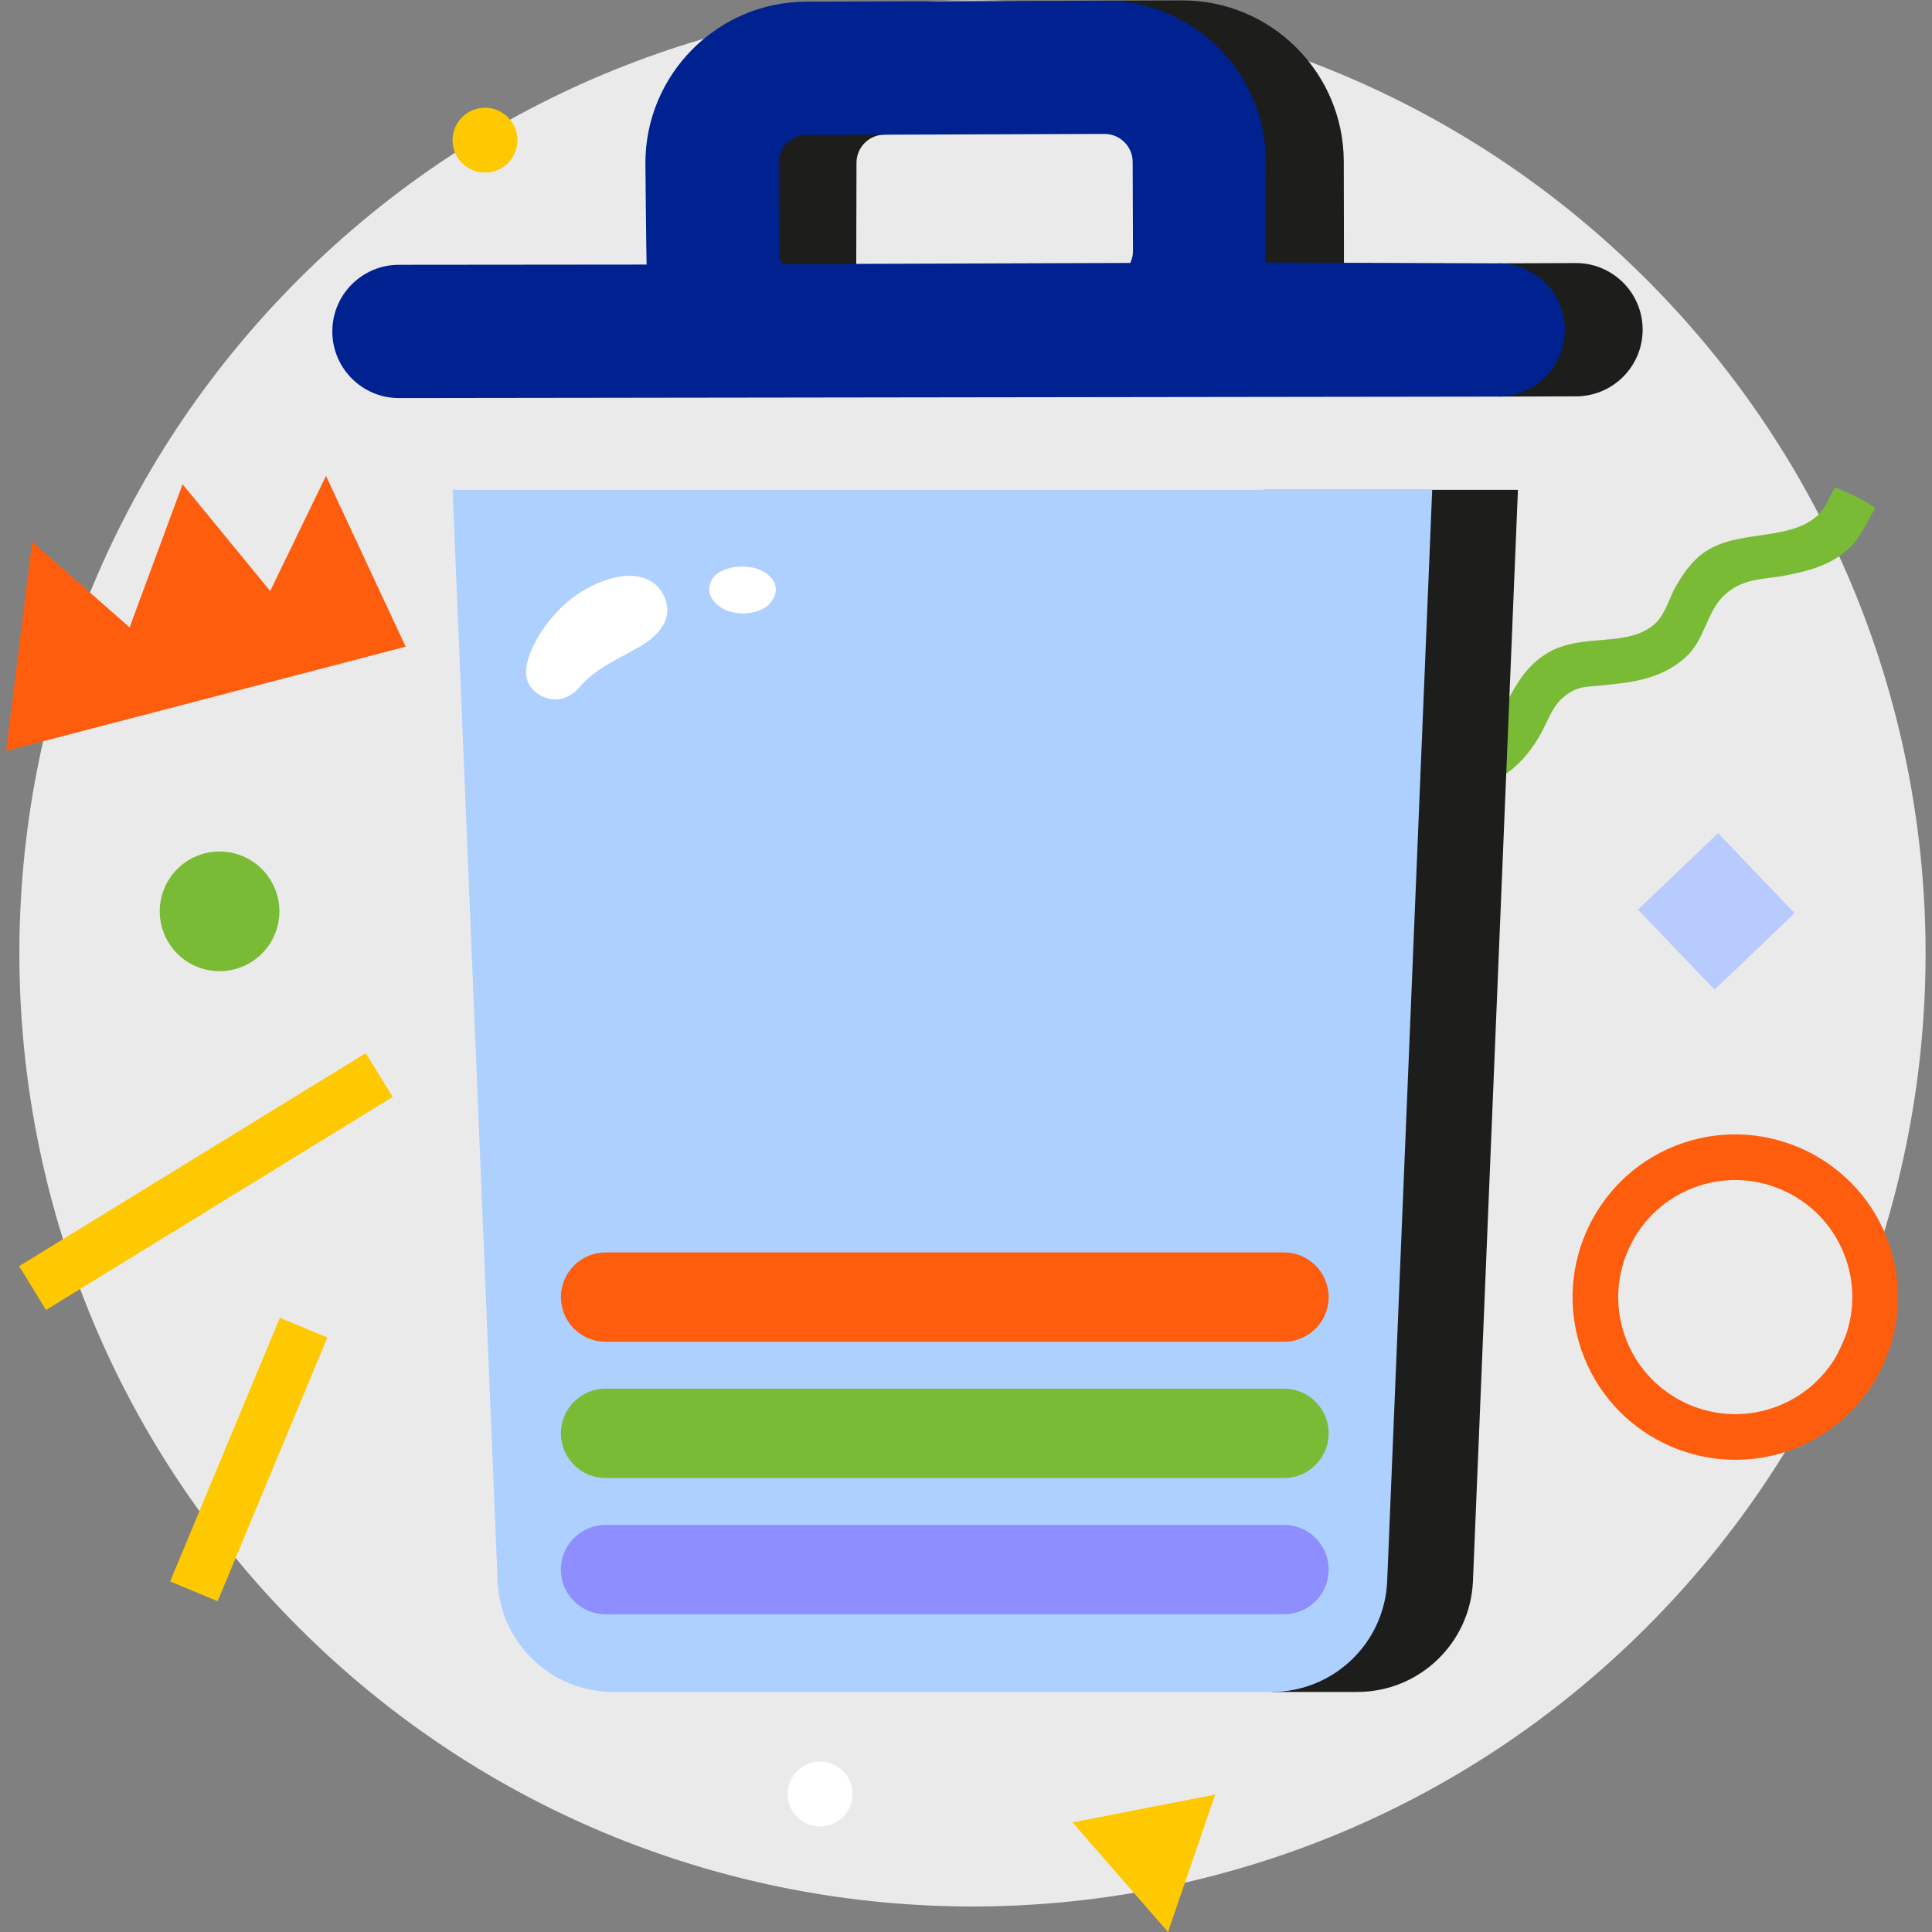 <svg width="100" height="100" viewBox="0 0 100 100" fill="none" xmlns="http://www.w3.org/2000/svg">
<rect x="0" y="0" width="100" height="100" fill="#808080" stroke="none"/>
<g clipPath="url(#clip0_4419_78583)">
<path d="M85.219 84.23C104.484 64.965 104.484 33.729 85.219 14.463C65.953 -4.802 34.717 -4.802 15.452 14.463C-3.814 33.729 -3.814 64.965 15.452 84.23C34.718 103.496 65.953 103.496 85.219 84.23Z" fill="#EAEAEA"/>
<path d="M42.452 94.538C43.379 94.538 44.13 93.786 44.13 92.859C44.13 91.932 43.379 91.181 42.452 91.181C41.525 91.181 40.773 91.932 40.773 92.859C40.773 93.786 41.525 94.538 42.452 94.538Z" fill="white"/>
<path d="M25.104 8.934C26.031 8.934 26.783 8.183 26.783 7.256C26.783 6.329 26.031 5.577 25.104 5.577C24.177 5.577 23.426 6.329 23.426 7.256C23.426 8.183 24.177 8.934 25.104 8.934Z" fill="#FEC900"/>
<path fill-rule="evenodd" clip-rule="evenodd" d="M20.997 33.472L0.316 38.868L1.664 28.04L6.708 32.474L9.451 25.064L13.985 30.59L16.873 24.632L20.997 33.472Z" fill="#FE5D0D"/>
<path fill-rule="evenodd" clip-rule="evenodd" d="M59.206 93.606L62.898 92.885L61.677 96.443L60.456 100L57.986 97.164L55.516 94.328L59.206 93.606Z" fill="#FEC900"/>
<path d="M2.384 67.803L0.99 65.535L18.933 54.511L20.325 56.777L2.384 67.803Z" fill="#FEC900"/>
<path d="M14.486 68.207L8.807 81.856L11.264 82.879L16.943 69.229L14.486 68.207Z" fill="#FEC900"/>
<path fill-rule="evenodd" clip-rule="evenodd" d="M13.077 49.751C11.652 50.697 9.73 50.308 8.785 48.883C7.839 47.459 8.227 45.537 9.652 44.591C11.077 43.645 12.998 44.034 13.944 45.459C14.89 46.883 14.502 48.805 13.077 49.751Z" fill="#79BB35"/>
<path d="M88.928 43.121L84.783 47.083L88.745 51.227L92.889 47.265L88.928 43.121Z" fill="#B8CBFE"/>
<path fill-rule="evenodd" clip-rule="evenodd" d="M95.004 25.222C95.693 25.56 96.4 25.779 97.062 26.299C96.385 27.437 96.218 28.127 95.094 28.857C94.296 29.375 93.375 29.594 92.465 29.777C91.316 30.007 90.214 29.888 89.228 30.83C88.297 31.719 88.264 33.13 87.203 34.059C85.846 35.25 84.192 35.341 82.824 35.486C82.149 35.557 81.572 35.478 80.817 36.181C80.292 36.67 80.07 37.453 79.664 38.137C78.638 39.857 77.175 40.945 75.148 40.765C75.097 40.063 75.266 39.394 75.276 38.702C78.069 38.375 77.618 35.298 80.086 33.807C81.895 32.713 84.233 33.565 85.658 32.287C86.191 31.81 86.415 30.92 86.709 30.408C87.073 29.775 87.495 29.113 88.153 28.632C89.861 27.382 92.465 28.038 94.005 26.748C94.518 26.318 94.598 25.817 95.004 25.222Z" fill="#79BB35"/>
<path d="M97.645 64.027C99.359 68.342 97.243 73.249 92.928 74.964C88.613 76.679 83.706 74.563 81.99 70.247C80.275 65.932 82.391 61.025 86.706 59.31C91.022 57.596 95.929 59.711 97.645 64.027ZM84.187 69.375C85.42 72.48 88.95 74.002 92.054 72.768C95.16 71.534 96.681 68.004 95.447 64.9C94.213 61.795 90.683 60.273 87.579 61.507C84.475 62.741 82.953 66.27 84.187 69.375Z" fill="#FE5D0D"/>
<path d="M61.172 0.021L57.041 0.034L62.56 14.492L69.557 14.469C69.57 14.271 69.553 8.346 69.553 8.346C69.537 3.74 65.778 0.005 61.172 0.021Z" fill="#1D1D1B"/>
<path d="M45.762 1.187C41.157 1.202 37.418 3.847 37.434 8.453C37.434 8.453 37.438 13.945 37.453 14.143L44.318 14.147L44.332 8.43C44.329 7.628 44.979 6.973 45.782 6.97L45.762 1.187Z" fill="#1D1D1B"/>
<path d="M81.562 13.616L77.581 13.63C77.585 15.929 77.576 18.228 77.57 20.528L81.585 20.514C83.49 20.508 85.029 18.958 85.023 17.053C85.016 15.149 83.467 13.61 81.562 13.616Z" fill="#1D1D1B"/>
<path d="M77.535 13.63L65.499 13.587C65.512 13.389 65.525 8.359 65.525 8.359C65.51 3.753 61.75 0.019 57.144 0.034L41.731 0.086C37.125 0.101 33.391 3.861 33.406 8.467C33.406 8.467 33.453 13.496 33.468 13.694L20.639 13.706C18.734 13.712 17.195 15.261 17.201 17.166C17.208 19.071 18.757 20.61 20.662 20.604L77.558 20.528C79.463 20.522 81.002 18.972 80.995 17.068C80.989 15.163 79.44 13.624 77.535 13.63ZM40.32 13.078L40.304 8.444C40.302 7.641 40.952 6.987 41.755 6.984L57.167 6.932C57.97 6.929 58.624 7.58 58.627 8.382L58.643 13.017C58.644 13.229 58.587 13.425 58.503 13.61L40.465 13.671C40.379 13.485 40.321 13.291 40.32 13.078Z" fill="#002291"/>
<path d="M65.412 25.355L65.816 87.575H70.254C73.458 87.575 76.096 85.054 76.239 81.853L78.568 25.355H65.412V25.355Z" fill="#1D1D1B"/>
<path d="M23.428 25.355L25.757 81.852C25.9 85.053 28.537 87.575 31.742 87.575H65.816C69.02 87.575 71.657 85.053 71.8 81.852L74.13 25.355H23.428Z" fill="#ADD0FF"/>
<path d="M66.459 78.93H31.346C30.069 78.93 29.033 79.965 29.033 81.242C29.033 82.519 30.069 83.555 31.346 83.555H66.459C67.736 83.555 68.771 82.519 68.771 81.242C68.771 79.965 67.736 78.93 66.459 78.93Z" fill="#8E8EFF"/>
<path d="M66.459 71.877H31.346C30.069 71.877 29.033 72.912 29.033 74.189C29.033 75.466 30.069 76.502 31.346 76.502H66.459C67.736 76.502 68.771 75.467 68.771 74.189C68.771 72.912 67.736 71.877 66.459 71.877Z" fill="#79BB35"/>
<path d="M31.346 69.45H66.459C67.736 69.45 68.771 68.415 68.771 67.138C68.771 65.861 67.736 64.825 66.459 64.825H31.346C30.069 64.825 29.033 65.861 29.033 67.138C29.033 68.415 30.069 69.45 31.346 69.45Z" fill="#FE5D0D"/>
<path d="M27.894 32.883C28.818 31.445 29.936 30.505 31.409 30.01C32.784 29.549 33.879 29.871 34.349 30.808C34.828 31.763 34.419 32.71 33.111 33.473C32.023 34.107 30.839 34.572 29.992 35.57C29.484 36.169 28.73 36.419 27.971 35.992C27.098 35.502 27.127 34.699 27.408 33.892C27.55 33.484 27.785 33.106 27.894 32.883Z" fill="white"/>
<path d="M36.922 29.886C37.465 29.226 38.943 29.133 39.675 29.69C40.229 30.112 40.317 30.646 39.883 31.194C39.353 31.865 37.913 31.941 37.193 31.355C36.665 30.925 36.56 30.416 36.922 29.886Z" fill="white"/>
</g>
<defs>
<clipPath id="clip0_4419_78583">
<rect width="100" height="100" fill="white"/>
</clipPath>
</defs>
</svg>
